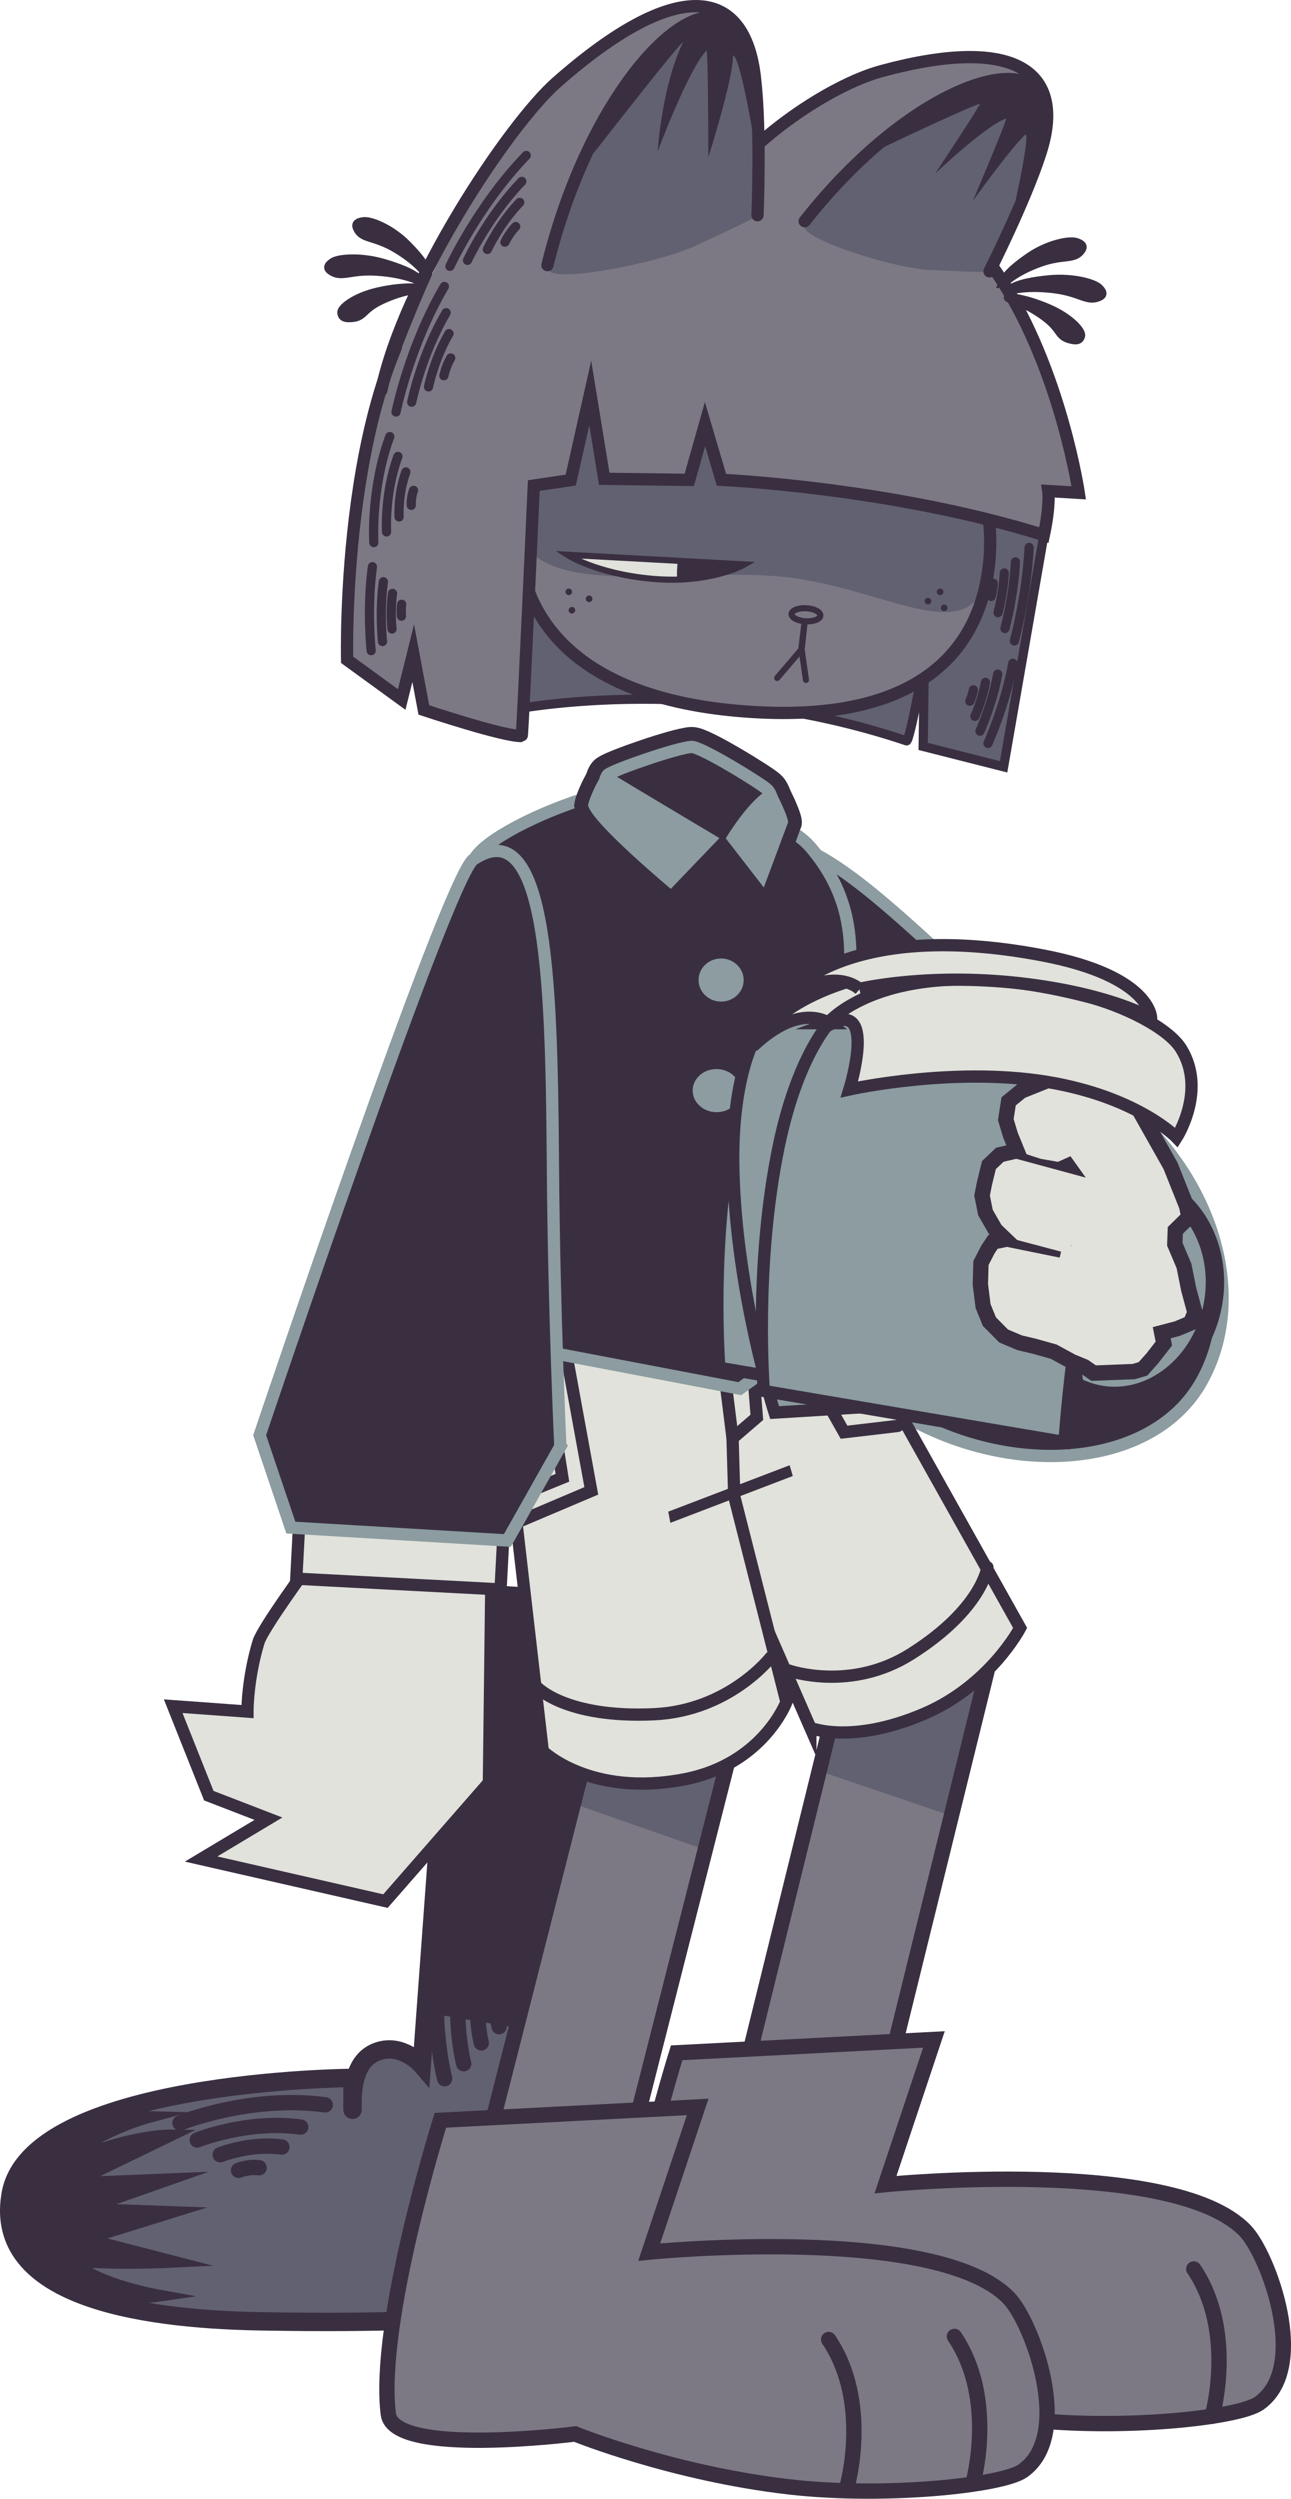 <svg version="1.1" xmlns="http://www.w3.org/2000/svg" xmlns:xlink="http://www.w3.org/1999/xlink" width="210.373" height="407.244" viewBox="0,0,210.373,407.244"><g transform="translate(-134.688,23.108)"><g data-paper-data="{&quot;isPaintingLayer&quot;:true}" fill-rule="nonzero" stroke-linejoin="miter" stroke-miterlimit="10" stroke-dasharray="" stroke-dashoffset="0" style="mix-blend-mode: normal"><g stroke-linecap="butt"><path d="M255.937,313.534l17.368,-70.511l21.583,7.122l-17.368,70.511z" fill="#7c7984" stroke="none" stroke-width="0"/><path d="M268.18,265.515l6.485,-21.448l19.916,6.379l-5.037,22.334z" fill="#626171" stroke="none" stroke-width="0"/><path d="M256.331,313.618l17.368,-70.511l21.583,7.123l-17.368,70.511z" fill="none" stroke="#3a2f41" stroke-width="2.5"/></g><g data-paper-data="{&quot;index&quot;:null}" stroke="#3a2f41" stroke-width="2.5"><path d="M236.467,359.339c-1.875,-14.975 8.486,-47.885 8.486,-47.885l41.924,-2.178l-7.893,23.66c0,0 46.871,-4.668 58.602,7.5c3.811,3.954 10.587,22.342 2.252,28.163c-3.392,2.369 -22.456,4.394 -38.021,2.601c-19.08,-2.198 -34.911,-8.625 -34.911,-8.625c0,0 -29.56,3.785 -30.439,-3.236z" fill="#7c7984" stroke-linecap="butt"/><path d="M329.217,346.68c6.951,10.295 3,24 3,24" fill="none" stroke-linecap="round"/></g><path d="M330.587,201.874c-8.482,15.468 -34.444,16.147 -52.406,3.248c-22.924,-16.461 -31.223,-71.961 -22.74,-87.429c8.482,-15.468 37.891,23.524 56.61,35.14c18.719,11.616 27.018,33.572 18.536,49.041z" fill="#3a2f41" stroke="#8c9ca0" stroke-width="2" stroke-linecap="butt"/><g stroke="#3a2f41" stroke-linecap="round"><g><path d="M231.815,237.866c0,0 6.072,107.5 -0.826,112.801c-6.898,5.302 -44.929,4.705 -53.897,4.548c-20.638,-0.362 -43.223,-4.307 -40.712,-20.41c2.687,-18.909 55.748,-19.26 55.748,-19.26c0,0 0.023,6.126 0,5.078c-0.063,-2.932 0.113,-8.016 4.138,-9.404c4.025,-1.388 7.147,2.257 7.147,2.257l5.643,-77.115z" fill="#626171" stroke-width="3"/><path d="M231.721,241.722l1.693,66.582l-29.153,-4.89l5.266,-66.748l22.57,6.185" fill="#3a2f41" stroke-width="3"/><path d="M144.053,329.815c-0.159,0.146 2.795,-1.24 7.401,-2.732c6.73,-2.179 10.881,-2.121 10.881,-2.121l-16.062,7.787l15.799,-0.639l-13.693,4.815l14.191,0.514l-14.029,4.357l14.279,3.686c0,0 -5.771,0.292 -10.812,0.121c-3.759,-0.127 -5.397,-0.281 -4.917,0.225c3.196,3.37 13.363,5.203 13.363,5.203c0,0 -7.425,1.085 -13.564,-1.294c-5.691,-2.205 -10.143,-7.573 -9.797,-14.994c0.251,-5.363 5.805,-9.479 10.925,-11.137c5.54,-1.794 10.667,-1.653 10.667,-1.653c0,0 -8.577,2.32 -14.633,7.862z" fill="#3a2f41" stroke-width="2"/></g><g fill="none" stroke-width="2.5"><path d="M164.018,322.897c0,0 11.441,-4.628 23.67,-2.963"/><path d="M166.828,325.666c0,0 8.149,-3.297 16.861,-2.111"/><path d="M170.568,328.07c0,0 4.858,-1.965 10.052,-1.258"/><path d="M173.559,330.609c0,0 1.619,-0.655 3.351,-0.419"/></g><g fill="none" stroke-width="2.5"><path d="M207.148,315.671c0,0 -3.128,-11.938 0.086,-23.855"/><path d="M210.254,313.237c0,0 -2.228,-8.504 0.061,-16.992"/><path d="M213.116,309.835c0,0 -1.328,-5.07 0.037,-10.13"/><path d="M216.016,307.193c0,0 -0.443,-1.69 0.012,-3.377"/></g></g><g stroke-linecap="butt"><path d="M213.78,326.165l17.892,-70.309l21.529,7.318l-17.892,70.309z" fill="#7c7984" stroke="none" stroke-width="0"/><path d="M228.132,270.845l3.934,-15.458l21.529,7.318l-4.153,15.599z" fill="#626171" stroke="none" stroke-width="0"/><path d="M214.174,325.696l17.892,-70.309l21.529,7.318l-17.892,70.309z" fill="none" stroke="#3a2f41" stroke-width="2.5"/></g><g data-paper-data="{&quot;index&quot;:null}" stroke-linecap="butt"><path d="M237.743,236.134l-3.216,-17.041l21.22,-4.005l4.981,14.044z" fill="#8c9ca0" stroke="#3a2f41" stroke-width="2"/><path d="M237.057,234.266l-3.216,-17.041l6.202,-11.934l7.655,-3.185l7.363,11.114l4.981,14.044z" fill="#e1e2db" stroke="#e1e2db" stroke-width="3.5"/></g><g data-paper-data="{&quot;index&quot;:null}" stroke="#3a2f41" stroke-width="2"><g data-paper-data="{&quot;index&quot;:null}"><path d="M266.739,258.483l-27.183,-62.22l28.45,-12.83l32.916,58.777c0,0 -4.876,9.393 -15.683,14.008c-11.836,5.054 -18.5,2.265 -18.5,2.265z" data-paper-data="{&quot;index&quot;:null}" fill="#e1e2db" stroke-linecap="butt"/><path d="M280.987,209.284l-8.76,1.028l-11.303,-19.998" fill="none" stroke-linecap="round"/><path d="M278.923,205.438l-5.105,0.458l-9.401,-17.507" fill="none" stroke-linecap="round"/></g><path d="M295.591,232.317c0,0 -0.846,6.788 -12.454,14.132c-9.874,6.247 -19.883,2.711 -19.883,2.711" data-paper-data="{&quot;index&quot;:null}" fill="none" stroke-linecap="round"/></g><g data-paper-data="{&quot;index&quot;:null}" stroke="#3a2f41" stroke-width="2"><g data-paper-data="{&quot;index&quot;:null}"><path d="M246.248,266.877c-15.421,2.992 -23.112,-4.592 -23.112,-4.592l-7.605,-65.989l31.39,-4.722l15.918,62.701c0,0 -3.788,10.118 -16.59,12.602z" data-paper-data="{&quot;index&quot;:null}" fill="#e1e2db" stroke-linecap="butt"/><path d="M227.089,198.237l3.953,21.632l-11.312,4.801" fill="none" stroke-linecap="round"/><path d="M223.246,198.201l3.09,19.539l-7.485,3.051" fill="none" stroke-linecap="round"/></g><path d="M260.266,247.01c0,0 -6.731,8.692 -18.999,9.266c-14.423,0.675 -19.09,-4.415 -19.09,-4.415" data-paper-data="{&quot;index&quot;:null}" fill="none" stroke-linecap="round"/></g><g data-paper-data="{&quot;index&quot;:null}"><g data-paper-data="{&quot;index&quot;:null}" stroke-linecap="butt"><path d="M244.687,223.719l-4.205,-22.279l16.823,-3.175l5.354,18.58z" fill="#8c9ca0" stroke="#3a2f41" stroke-width="2"/><path d="M243.956,221.244l-4.205,-22.279l16.823,-3.175l5.354,18.58z" fill="#e1e2db" stroke="#e1e2db" stroke-width="3.5"/></g><path d="M252.311,197.254l1.75,14.04l0.252,8.753" data-paper-data="{&quot;index&quot;:null}" fill="none" stroke="#3a2f41" stroke-width="2" stroke-linecap="round"/><path d="M256.983,194.984l1.035,12.902l-3.957,3.407" data-paper-data="{&quot;index&quot;:null}" fill="none" stroke="#3a2f41" stroke-width="2" stroke-linecap="round"/></g><path d="M273.621,189.927l-18.375,13.285l-40.154,-7.661l1.943,-16.098c0,0 -1.107,-7.405 -3.926,-20.25c-2.96,-13.487 -5.868,-28.709 -1.252,-41.966c1.517,-4.356 19.811,-12.306 28.395,-12.105c6.839,0.161 13.918,1.811 20.123,5.508c2.339,1.393 4.568,2.132 6.592,4.567c11.407,13.717 4.028,27.1 2.911,45.412c-0.575,9.421 -0.769,16.449 -0.769,16.449z" data-paper-data="{&quot;index&quot;:null}" fill="#3a2f41" stroke="#8c9ca0" stroke-width="2" stroke-linecap="round"/><g stroke-linecap="butt"><g fill="none" stroke="none" stroke-width="1" font-family="sans-serif" font-weight="normal" font-size="12" text-anchor="start"><g><g/></g></g><g><g><g fill="none" stroke="none" stroke-width="1" font-family="sans-serif" font-weight="normal" font-size="12" text-anchor="start"/><path d="M256.869,136.698c-0.042,2.493 -2.169,4.478 -4.751,4.434c-2.582,-0.044 -4.64,-2.1 -4.598,-4.592c0.042,-2.493 2.169,-4.478 4.751,-4.434c2.582,0.044 4.64,2.1 4.598,4.592z" fill="#8c9ca0" stroke="#3a2f41" stroke-width="2"/><path d="M256.345,154.723c-0.042,2.493 -2.267,4.476 -4.97,4.43c-2.703,-0.046 -4.859,-2.103 -4.817,-4.596c0.042,-2.493 2.267,-4.476 4.97,-4.43c2.703,0.046 4.859,2.103 4.817,4.596z" fill="#8c9ca0" stroke="#3a2f41" stroke-width="2"/></g></g></g><g data-paper-data="{&quot;index&quot;:null}"><path d="M259.151,121.864l-6.864,-8.391c0,0 4.264,-5.982 7.48,-7.85c0.704,-0.409 0.932,-0.003 1.102,0.079c0.398,0.394 2.662,5.145 2.168,5.403z" data-paper-data="{&quot;index&quot;:null}" fill="#8c9ca0" stroke="#3a2f41" stroke-width="4.5" stroke-linecap="round"/><path d="M244.304,122.101c0,0 -13.198,-11.099 -13.786,-13.971c0.2,-1.369 2.815,-7.1 3.574,-5.323c0.912,0.569 17.008,-1.339 20.747,1.316c3.143,2.231 -5.906,9.138 -5.906,9.138z" fill="#3a2f41" stroke="#3a2f41" stroke-width="4.5" stroke-linecap="round"/><path d="M232.538,107.867c0.167,-1.323 0.726,-4.551 1.289,-4.766c1.084,-0.825 11.149,-4.328 13.546,-4.479c1.517,-0.095 11.745,6.241 12.261,6.883c0.947,0.575 1.602,4.507 1.555,4.982" fill="none" stroke="#3a2f41" stroke-width="6.5" stroke-linecap="butt"/><g><path d="M259.151,121.531l-6.199,-8.008c0,0 3.599,-6.032 6.816,-7.9c0.704,-0.409 0.932,-0.003 1.102,0.079c0.398,0.394 2.662,5.145 2.168,5.403z" data-paper-data="{&quot;index&quot;:null}" fill="#8c9ca0" stroke="#12161a" stroke-width="0" stroke-linecap="round"/><path d="M243.997,121.757c0,0 -12.892,-10.755 -13.48,-13.627c0.2,-1.369 2.815,-7.1 3.574,-5.323c1.678,1.048 17.831,10.679 17.831,10.679z" fill="#8c9ca0" stroke="#12161a" stroke-width="0" stroke-linecap="round"/><path d="M232.538,107.867c0.167,-1.323 0.726,-4.551 1.289,-4.766c1.084,-0.825 11.149,-4.328 13.546,-4.479c1.517,-0.095 11.745,6.241 12.261,6.883c0.947,0.575 1.602,4.507 1.555,4.982" fill="none" stroke="#8c9ca0" stroke-width="2" stroke-linecap="butt"/></g></g><g data-paper-data="{&quot;index&quot;:null}"><path d="M251.908,199.812c0,0 -1.639,-20.353 2.438,-39.942c3.254,-15.631 9.055,-21.363 9.879,-21.692c14.203,-5.669 37.158,-0.365 48.383,3.336c4.646,1.532 5.872,2.945 5.872,2.945c0,0 -9.162,16.769 -11.813,26.265c-4.314,15.455 -5.772,37.411 -5.772,37.411z" fill="#8c9ca0" stroke="#3a2f41" stroke-width="2" stroke-linecap="butt"/><path d="M332.344,189.441c-1.746,9.666 -10.009,16.265 -18.455,14.739c-8.446,-1.526 -13.877,-10.599 -12.131,-20.265c1.746,-9.666 10.009,-16.265 18.455,-14.739c8.446,1.526 13.877,10.599 12.131,20.265z" fill="#8c9ca0" stroke="#3a2f41" stroke-width="3" stroke-linecap="butt"/><path d="M260.908,207.115c0,0 -6.229,-19.446 -6.717,-39.448c-0.39,-15.961 3.955,-22.863 4.682,-23.371c12.54,-8.752 36.099,-8.813 47.873,-7.764c4.873,0.434 6.389,1.531 6.389,1.531c0,0 -5.105,18.414 -5.525,28.265c-0.683,16.031 2.894,37.743 2.894,37.743z" fill="#8c9ca0" stroke="#3a2f41" stroke-width="2" stroke-linecap="butt"/><path d="M259.158,203.591c0,0 -1.639,-20.353 2.438,-39.942c3.254,-15.631 9.055,-21.363 9.879,-21.692c14.203,-5.669 37.158,-0.365 48.383,3.336c4.646,1.532 5.872,2.945 5.872,2.945c0,0 -9.162,16.769 -11.813,26.265c-4.314,15.455 -5.772,37.411 -5.772,37.411z" fill="#8c9ca0" stroke="#3a2f41" stroke-width="2" stroke-linecap="butt"/><g><path d="M312.406,200.862l-1.531,-1.058l-2.013,-0.826l-2.961,-1.612l-3.076,-0.866l-2.494,-0.594l-2.595,-1.098l-2.314,-2.338l-1.035,-2.54l-0.438,-3.518l0.094,-3.498l1.143,-2.208l0.812,-1.22l2.027,-0.424l-1.632,-1.562l-1.617,-2.812l-0.553,-2.772l0.395,-1.986l0.726,-2.974l1.776,-1.684l2.775,-0.646l-1.035,-2.54l-0.769,-2.53l0.46,-2.984l2.041,-1.674l3.422,-1.372l4.651,-1.825l4.104,-0.596l2.71,0.352l1.833,2.57l2.717,4.354l4.901,8.687l2.637,6.601l0.352,1.764l-2.207,2.168l-0.079,2.248l1.502,3.558l0.754,3.78l1.02,3.79l-0.712,1.724l-2.192,0.918l-2.509,0.656l0.352,1.764l-1.891,2.43l-1.51,1.694l-1.495,0.444z" fill="#e1e2db" stroke="none" stroke-width="0" stroke-linecap="round"/><path d="M297.68,178.774l9.785,2.593l-10.312,-2.097z" fill="#3a2f41" stroke="#3a2f41" stroke-width="1" stroke-linecap="round"/><path d="M309.122,180.133c0.027,-0.073 0.053,-0.147 0.08,-0.222c0.055,-0.083 0.11,-0.166 0.165,-0.248c-0.08,0.159 -0.161,0.316 -0.246,0.47z" fill="#59270c" stroke="none" stroke-width="0.5" stroke-linecap="butt"/><path d="M299.644,164.31l1.985,1.108l2.503,0.818l3.021,0.528l1.806,-0.809l1.442,2.017l-11.351,-3.079z" fill="#3a2f41" stroke="#3a2f41" stroke-width="1" stroke-linecap="round"/><path d="M313.291,152.32c0.078,-0.072 0.157,-0.141 0.238,-0.206c0.006,-0.027 0.012,-0.054 0.018,-0.082l0.36,-0.176c0.063,-0.035 0.128,-0.067 0.195,-0.095c0.089,0.405 0.008,0.743 -0.172,1.038c0.085,-0.086 0.178,-0.167 0.278,-0.238c-0.027,0.251 -0.052,0.468 -0.303,0.622l-0.059,-0.258c-0.099,0.134 -0.217,0.259 -0.349,0.377c-0.104,-0.392 -0.082,-0.658 0.032,-1.187c0.12,-0.097 0.245,-0.184 0.378,-0.258l0.195,-0.095l0.145,0.522c-0.02,0.096 -0.029,0.189 -0.039,0.277c0.176,-0.125 0.372,-0.218 0.578,-0.252c0,0 0.369,-0.041 0.41,0.328c0.041,0.369 -0.328,0.41 -0.328,0.41c-0.182,-0.002 -0.345,0.164 -0.448,0.314l-0.722,0.535c-0.091,-0.241 -0.157,-0.429 -0.201,-0.595c-0.275,0.247 -0.605,0.465 -0.921,0.676l-0.726,0.479c-0.051,-0.353 -0.08,-0.591 -0.077,-0.784c-0.115,0.079 -0.235,0.147 -0.355,0.202l-0.076,-0.038c-0.221,0.156 -0.459,0.304 -0.734,0.429l0.351,-0.976c0.076,-0.035 0.15,-0.074 0.222,-0.117c0.242,-0.52 0.952,-0.863 1.465,-1.104l0.051,-0.01c0.049,-0.03 0.1,-0.059 0.151,-0.086l0.005,0.056l0.031,-0.006c0,0 0.35,-0.039 0.406,0.3z" fill="#59270c" stroke="none" stroke-width="0.5" stroke-linecap="butt"/><path d="M312.901,200.683l-1.531,-1.058l-2.013,-0.826l-2.961,-1.612l-3.076,-0.866l-2.494,-0.594l-2.595,-1.098l-2.314,-2.338l-1.035,-2.54l-0.438,-3.518l0.094,-3.498l1.143,-2.208l0.812,-1.22l2.027,-0.424l-1.632,-1.562l-1.617,-2.812l-0.553,-2.772l0.395,-1.986l0.726,-2.974l1.776,-1.684l2.775,-0.646l-1.035,-2.54l-0.769,-2.53l0.46,-2.984l2.041,-1.674l3.422,-1.372l4.651,-1.825l4.104,-0.596l2.71,0.352l1.833,2.57l2.717,4.354l4.901,8.687l2.637,6.601l0.352,1.764l-2.207,2.168l-0.079,2.248l1.502,3.558l0.754,3.78l1.02,3.79l-0.712,1.724l-2.192,0.918l-2.509,0.656l0.352,1.764l-1.891,2.43l-1.51,1.694l-1.495,0.444z" fill="none" stroke="#3a2f41" stroke-width="2.5" stroke-linecap="round"/></g><path d="M269.797,143.644c0,0 -4.585,-3.518 -12.158,3.535c-0.924,0.861 6.473,-14.908 41.194,-12.627c17.906,1.176 18.74,7.941 18.74,7.941c0,0 -6.615,-2.945 -20.555,-2.992c-16.07,-0.054 -27.222,4.143 -27.222,4.143z" fill="#e1e2db" stroke="#3a2f41" stroke-width="2" stroke-linecap="butt"/><path d="M273.102,154.448c0,0 4.861,-15.691 -3.888,-10.165c-1.068,0.675 8.96,-13.654 42.657,-4.975c5.892,1.517 13.154,5.049 15.298,8.523c4.18,6.773 -0.75,14.453 -0.75,14.453c0,0 -5.917,-6.172 -19.607,-8.803c-15.781,-3.033 -33.71,0.967 -33.71,0.967z" fill="#e1e2db" stroke="#3a2f41" stroke-width="2" stroke-linecap="butt"/><path d="M274.719,138.057c0,0 -4.116,-4.056 -12.501,2.009c-1.023,0.74 8.262,-13.996 42.437,-7.452c17.624,3.375 17.618,10.191 17.618,10.191c0,0 -6.201,-3.738 -20.029,-5.504c-15.94,-2.035 -27.526,0.755 -27.526,0.755z" fill="#e1e2db" stroke="#3a2f41" stroke-width="2" stroke-linecap="butt"/></g><g stroke-linecap="butt"><g data-paper-data="{&quot;index&quot;:null}"><g fill="#e1e2db" stroke="#3a2f41" stroke-width="2"><path d="M189.818,206.706l25.257,1.294l-0.719,59.425l-16.856,19.305l-30.041,-6.858l10.972,-6.572l-9.715,-3.752l-5.807,-14.586l12.102,0.883c0,0 -0.037,-5.226 1.805,-11.339c0.687,-2.278 8.216,-12.528 8.216,-12.528z"/></g><g fill="none" stroke="none" stroke-width="1" font-family="sans-serif" font-weight="normal" font-size="12" text-anchor="start"/></g><path d="M182.968,234.18l0.684,-12.982l33.287,1.753l-0.684,12.982z" fill="#e1e2db" stroke="#3a2f41" stroke-width="2"/><path d="M226,212.627l-8.636,15.331l-35.281,-2.102l-5.083,-15.063c0,0 30.627,-91.016 34.833,-93.833c12.385,-8.295 12.738,22.175 12.963,50.774c0.182,23.116 1.204,44.893 1.204,44.893z" fill="#3a2f41" stroke="#8c9ca0" stroke-width="2"/></g><g data-paper-data="{&quot;index&quot;:null}" stroke="#3a2f41" stroke-width="2.5"><path d="M197.967,370.339c-1.875,-14.975 8.486,-47.885 8.486,-47.885l41.924,-2.178l-7.893,23.66c0,0 46.871,-4.668 58.602,7.5c3.811,3.954 10.587,22.342 2.252,28.163c-3.392,2.369 -22.457,4.394 -38.021,2.601c-19.08,-2.198 -34.911,-8.625 -34.911,-8.625c0,0 -29.56,3.785 -30.439,-3.236z" fill="#7c7984" stroke-linecap="butt"/><path d="M290.217,357.68c6.951,10.295 3,24 3,24" fill="none" stroke-linecap="round"/><path d="M269.717,358.18c6.951,10.295 3,24 3,24" fill="none" stroke-linecap="round"/></g><g><g><path d="M298.229,101.867l-13.11,-3.325l0.194,-14.081c0,0 -2.367,13.356 -2.901,13.176c-34.44,-11.573 -65.479,-4.85 -65.479,-4.85c0,0 -12.261,-17.522 -11.468,-31.732c0.555,-9.93 2.8,-29.483 17.684,-43.974c12.004,-11.688 32.07,-14.408 36.197,-14.345c3.3,0.05 16.923,5.932 24.732,14.156c12.998,13.688 21.301,43.844 21.301,43.844z" fill="#626171" stroke="#3a2f41" stroke-width="1.5" stroke-linecap="butt"/><g stroke-linecap="butt"><path d="M295.875,68.63c-1.61,15.526 -12.992,26.64 -41.21,24.096c-27.85,-2.511 -36.952,-16.957 -35.342,-32.483c1.61,-15.526 15.301,-33.97 47.333,-29.595c21.071,2.878 30.829,22.456 29.218,37.982z" fill="#7c7984" stroke="none" stroke-width="0"/><path d="M295.875,68.63c-1.61,15.526 -16.218,4.05 -33.566,2.274c-17.344,-1.776 -44.596,4.865 -42.986,-10.661c0.576,-5.557 -0.217,-19.984 3.742,-25.109c7.102,-9.193 23.025,-7.296 43.591,-4.487c21.071,2.878 30.829,22.456 29.218,37.982z" fill="#626171" stroke="none" stroke-width="0"/><path d="M247.405,27.871c5.643,0.702 12.073,1.796 19.252,2.776c21.071,2.878 30.829,22.456 29.218,37.982h-0c-1.61,15.526 -12.992,26.64 -41.21,24.096c-27.85,-2.511 -36.952,-16.957 -35.342,-32.483c0.468,-4.508 0.225,-21.893 2.883,-26.263c1.107,-1.82 2.468,-3.207 4.076,-4.24" fill="none" stroke="#3a2f41" stroke-width="2"/></g><path d="M256.012,68.881c0,0 -5.513,3.22 -15.139,2.336c-9.085,-0.834 -13.775,-3.915 -13.775,-3.915z" fill="#e1e2db" stroke="#3a2f41" stroke-width="1" stroke-linecap="butt"/><path d="M200.147,90.895l-8.897,-6.469c0,0 -1.176,-47.683 16.633,-64.21c10.309,-12.387 26.804,-18.379 26.804,-18.379c0,0 18.999,-2.818 37.648,2.89c12.809,2.424 20.678,9.693 26.428,19.184c8.99,14.84 11.714,33.305 11.714,33.305l-4.969,-0.298c0,0 0.337,2.212 -0.717,7.183c-24.855,-7.773 -52.54,-9.01 -52.54,-9.01l-2.678,-9.074l-2.569,9.087l-13.852,-0.177l-2.281,-13.993l-3.186,14.205l-6.014,0.891c0,0 -1.828,40.804 -1.97,40.812c-2.735,0.16 -15.947,-4.245 -15.947,-4.245l-1.733,-9.254z" fill="#7c7984" stroke="#3a2f41" stroke-width="2" stroke-linecap="butt"/><path d="M245.118,68.325c1.599,-0.177 10.155,0.277 10.227,0.928c0.072,0.651 -4.816,1.945 -6.415,2.122c-1.016,0.113 -3.228,0.338 -3.78,0.073c-0.317,-0.152 -0.032,-3.123 -0.032,-3.123z" data-paper-data="{&quot;index&quot;:null}" fill="#3a2f41" stroke="none" stroke-width="0.5" stroke-linecap="butt"/><path d="M261.334,87.38l3.92,-4.598l0.617,-5.084l-0.558,5.058l0.711,4.941" fill="none" stroke="#3a2f41" stroke-width="1" stroke-linecap="round"/><path d="M268.365,77.218c-0.033,0.588 -1.108,1.006 -2.402,0.934c-1.294,-0.072 -2.316,-0.608 -2.283,-1.196c0.033,-0.588 1.108,-1.006 2.402,-0.934c1.294,0.072 2.316,0.608 2.283,1.196z" fill="#7c7984" stroke="#3a2f41" stroke-width="1" stroke-linecap="butt"/><path d="M226.833,73.32c0.017,-0.297 0.271,-0.525 0.569,-0.508c0.297,0.017 0.525,0.271 0.508,0.569c-0.017,0.297 -0.271,0.525 -0.569,0.508c-0.297,-0.017 -0.525,-0.271 -0.508,-0.569z" fill="#3a2f41" stroke="none" stroke-width="0.5" stroke-linecap="butt"/><path d="M227.341,76.32c0.017,-0.297 0.271,-0.525 0.569,-0.508c0.297,0.017 0.525,0.271 0.508,0.569c-0.017,0.297 -0.271,0.525 -0.569,0.508c-0.297,-0.017 -0.525,-0.271 -0.508,-0.569z" fill="#3a2f41" stroke="none" stroke-width="0.5" stroke-linecap="butt"/><path d="M230.146,74.451c0.017,-0.297 0.271,-0.525 0.569,-0.508c0.297,0.017 0.525,0.271 0.508,0.569c-0.017,0.297 -0.271,0.525 -0.569,0.508c-0.297,-0.017 -0.525,-0.271 -0.508,-0.569z" fill="#3a2f41" stroke="none" stroke-width="0.5" stroke-linecap="butt"/><path d="M287.34,73.323c0.017,-0.297 0.271,-0.525 0.569,-0.508c0.297,0.017 0.525,0.271 0.508,0.569c-0.017,0.297 -0.271,0.525 -0.569,0.508c-0.297,-0.017 -0.525,-0.271 -0.508,-0.569z" fill="#3a2f41" stroke="none" stroke-width="0.5" stroke-linecap="butt"/><path d="M288.005,75.926c0.017,-0.297 0.271,-0.525 0.569,-0.508c0.297,0.017 0.525,0.271 0.508,0.569c-0.017,0.297 -0.271,0.525 -0.569,0.508c-0.297,-0.017 -0.525,-0.271 -0.508,-0.569z" fill="#3a2f41" stroke="none" stroke-width="0.5" stroke-linecap="butt"/><path d="M285.364,74.833c0.017,-0.297 0.271,-0.525 0.569,-0.508c0.297,0.017 0.525,0.271 0.508,0.569c-0.017,0.297 -0.271,0.525 -0.569,0.508c-0.297,-0.017 -0.525,-0.271 -0.508,-0.569z" fill="#3a2f41" stroke="none" stroke-width="0.5" stroke-linecap="butt"/><g fill="#3a2f41" stroke="#3a2f41" stroke-width="1.5" stroke-linecap="butt"><path d="M203.079,23.9c0.371,0.026 -2.681,0.128 -6.396,1.921c-3.256,1.572 -2.606,2.829 -5.124,2.841c-0.865,0.004 -1.12,-0.278 -1.163,-0.833c-0.052,-0.683 2.11,-2.481 5.912,-3.353c2.094,-0.48 4.617,-0.801 6.771,-0.576z"/><path d="M203.146,22.64c0.221,0.208 -2.032,-1.23 -7.074,-1.553c-4.418,-0.283 -5.7,1.118 -7.459,-0.131c-0.604,-0.429 -0.393,-0.797 0.342,-1.294c0.905,-0.611 4.521,-0.949 8.353,0.205c2.111,0.635 4.656,1.503 5.838,2.772z"/><path d="M204.445,21.799c0.073,0.279 -1.055,-1.967 -5.197,-4.433c-3.63,-2.16 -5.509,-1.475 -6.321,-3.341c-0.279,-0.641 0.108,-0.876 1.015,-0.997c1.116,-0.149 4.405,1.114 7.046,3.793c1.455,1.475 3.153,3.344 3.457,4.978z"/></g><g data-paper-data="{&quot;index&quot;:null}" fill="#3a2f41" stroke="#3a2f41" stroke-width="1.5" stroke-linecap="butt"><path d="M299.04,25.399c2.158,0.18 4.578,0.965 6.546,1.826c3.573,1.564 5.362,3.733 5.184,4.395c-0.145,0.538 -0.449,0.767 -1.298,0.602c-2.472,-0.48 -1.599,-1.595 -4.506,-3.745c-3.316,-2.454 -6.296,-3.121 -5.926,-3.078z"/><path d="M299.209,24.148c1.397,-1.027 4.06,-1.405 6.252,-1.637c3.981,-0.42 7.47,0.586 8.245,1.354c0.63,0.625 0.769,1.026 0.095,1.335c-1.961,0.899 -2.959,-0.716 -7.353,-1.26c-5.014,-0.622 -7.495,0.372 -7.239,0.209z"/><path d="M298.089,23.08c0.603,-1.549 2.62,-3.069 4.324,-4.247c3.094,-2.14 6.56,-2.769 7.629,-2.414c0.869,0.288 1.205,0.591 0.811,1.169c-1.145,1.682 -2.864,0.658 -6.833,2.105c-4.528,1.651 -6.055,3.648 -5.931,3.387z"/></g><g><path d="M252.949,6.809c0,0 7.765,-11.744 19.914,-16.678c5.248,-2.132 18.294,-4.23 25.237,-3.975c5.031,0.185 2.044,4.357 6.687,5.919c1.612,0.542 0.561,6.216 -1.114,11.361c-2.465,7.573 -6.426,15.391 -6.426,15.391" fill="#7c7984" stroke="none" stroke-width="0" stroke-linecap="round"/><path d="M296.608,20.247c-0.755,1.311 -0.843,1.017 -10.249,0.656c-6.205,-0.239 -21.316,-5.194 -20.639,-7.243c0.633,-1.917 8.4,-10.922 14.39,-15.46c4.847,-3.673 10.768,-6.058 12.486,-6.588c1.557,-0.48 7.463,-2.915 10.15,-1.881c1.559,0.6 0.106,4.422 1.112,5.122c1.087,0.757 0.921,4.584 -0.404,9.014c-2.014,6.732 -6.007,14.924 -6.845,16.379z" fill="#626171" stroke="none" stroke-width="0" stroke-linecap="butt"/><path d="M252.782,6.54c4.158,-6.622 16.778,-15.683 25.58,-18.068c21.916,-5.937 30.323,0.144 25.768,13.682c-2.465,7.573 -8.198,18.957 -8.198,18.957" fill="none" stroke="#3a2f41" stroke-width="2" stroke-linecap="round"/><path d="M265.814,12.941c17.415,-22.144 37.622,-28.276 38.452,-18.988" fill="none" stroke="#3a2f41" stroke-width="2" stroke-linecap="round"/><path d="M296.094,-10.025c5.605,-1.849 8.925,3.222 8.925,3.222c0,0 -0.827,7.632 -1.89,11.447c-0.868,3.113 -4.024,9.767 -4.024,9.767c0,0 3.48,-14.863 2.725,-15.62c-2.138,1.812 -8.611,10.845 -8.611,10.845c0,0 5.747,-13.536 5.407,-13.419c-3.363,1.158 -11.563,8.979 -11.563,8.979c0,0 5.842,-8.781 7.302,-11.312c0.369,-0.64 -15.685,6.995 -15.685,6.995c0,0 2.07,-1.939 4.832,-4.053c3.537,-2.707 8.693,-5.568 12.583,-6.851z" fill="#3a2f41" stroke="#332657" stroke-width="0" stroke-linecap="round"/></g><g><path d="M200.118,33.676c0,0 10.41,-27.796 20.441,-38.863c4.334,-4.781 16.576,-13.638 23.72,-17.054c5.177,-2.475 4.069,3.046 9.484,2.077c1.88,-0.336 3.42,5.585 4.087,11.334c0.981,8.463 0.559,17.945 0.559,17.945" fill="#7c7984" stroke="none" stroke-width="0" stroke-linecap="round"/><path d="M258.415,10.795c-0.162,1.638 -0.387,1.407 -10.073,6.019c-6.39,3.043 -23.959,6.314 -24.214,4.02c-0.238,-2.147 3.49,-14.757 7.47,-22.205c3.221,-6.028 8.118,-11.403 9.614,-12.81c1.355,-1.275 6.216,-6.689 9.41,-7.126c1.853,-0.253 2.137,4.127 3.476,4.26c1.448,0.144 3.036,3.852 3.728,8.741c1.051,7.43 0.769,17.283 0.589,19.101z" fill="#626171" stroke="none" stroke-width="0" stroke-linecap="butt"/><path d="M196.84,40.493c3.608,-17.478 20.71,-43.255 28.525,-50.147c19.458,-17.161 30.757,-15.836 32.36,-0.63c0.981,8.463 0.402,22.252 0.402,22.252" fill="none" stroke="#3a2f41" stroke-width="2" stroke-linecap="round"/><path d="M223.894,20.103c7.464,-30.122 25.103,-46.567 30.205,-38.217" fill="none" stroke="#3a2f41" stroke-width="2" stroke-linecap="round"/><path d="M244.001,-17.572c4.825,-4.701 10.512,-1.653 10.512,-1.653c0,0 2.666,7.656 3.34,11.825c0.55,3.402 0.409,11.359 0.409,11.359c0,0 -2.814,-18.168 -4.149,-18.029c0.131,3.608 -4,16.612 -4,16.612c0,0 -0.014,-17.684 -0.304,-17.395c-2.872,2.867 -7.964,16.438 -7.964,16.438c0,0 0.694,-10.756 4.139,-17.759c0.08,-0.8 -14.606,18.091 -14.606,18.091c0,0 1.206,-2.925 3.031,-6.379c2.337,-4.424 6.243,-9.847 9.592,-13.109z" fill="#3a2f41" stroke="#332657" stroke-width="0" stroke-linecap="round"/></g></g><g fill="none" stroke="#3a2f41" stroke-width="1.5" stroke-linecap="round"><path d="M195.603,65.325c0,0 -0.556,-8.676 2.601,-17.285"/><path d="M197.683,63.586c0,0 -0.396,-6.18 1.853,-12.312"/><path d="M199.724,61.144c0,0 -0.236,-3.684 1.105,-7.34"/><path d="M201.705,59.253c0,0 -0.079,-1.228 0.368,-2.447"/></g><g fill="none" stroke="#3a2f41" stroke-width="1.5" stroke-linecap="round"><path d="M199.222,44.049c0,0 2.151,-10.735 7.88,-20.475"/><path d="M201.777,42.437c0,0 1.532,-7.647 5.613,-14.585"/><path d="M204.513,39.955c0,0 0.913,-4.559 3.347,-8.695"/><path d="M207.02,38.132c0,0 0.304,-1.52 1.115,-2.898"/></g><g fill="none" stroke="#3a2f41" stroke-width="1.5" stroke-linecap="round"><path d="M208.004,20.3c0,0 4.594,-9.938 12.436,-18.074"/><path d="M210.864,19.328c0,0 3.272,-7.079 8.859,-12.875"/><path d="M214.103,17.552c0,0 1.951,-4.22 5.281,-7.675"/><path d="M216.966,16.364c0,0 0.65,-1.407 1.76,-2.558"/></g><g fill="none" stroke="#3a2f41" stroke-width="1.5" stroke-linecap="round"><path d="M195.171,82.938c0,0 -0.748,-6.755 0.204,-13.686"/><path d="M197.022,81.449c0,0 -0.533,-4.812 0.145,-9.749"/><path d="M198.565,79.413c0,0 -0.318,-2.869 0.087,-5.812"/><path d="M200.112,77.311c0,0 -0.106,-0.956 0.029,-1.937"/></g><g data-paper-data="{&quot;index&quot;:null}" fill="none" stroke="#3a2f41" stroke-width="1.5" stroke-linecap="round"><path d="M299.736,84.984c-1.25,6.883 -4.061,13.071 -4.061,13.071"/><path d="M297.271,86.754c-0.89,4.903 -2.892,9.311 -2.892,9.311"/><path d="M295.27,88.099c-0.531,2.923 -1.724,5.551 -1.724,5.551"/><path d="M293.302,89.322c-0.177,0.974 -0.575,1.85 -0.575,1.85"/></g><g data-paper-data="{&quot;index&quot;:null}" fill="none" stroke="#3a2f41" stroke-width="1.5" stroke-linecap="round"><path d="M302.383,66.111c-0.384,7.888 -2.404,15.237 -2.404,15.237"/><path d="M300.157,68.466c-0.274,5.619 -1.713,10.853 -1.713,10.853"/><path d="M298.338,70.274c-0.163,3.35 -1.021,6.47 -1.021,6.47"/><path d="M296.538,71.941c-0.054,1.117 -0.34,2.157 -0.34,2.157"/></g></g></g></g></svg>